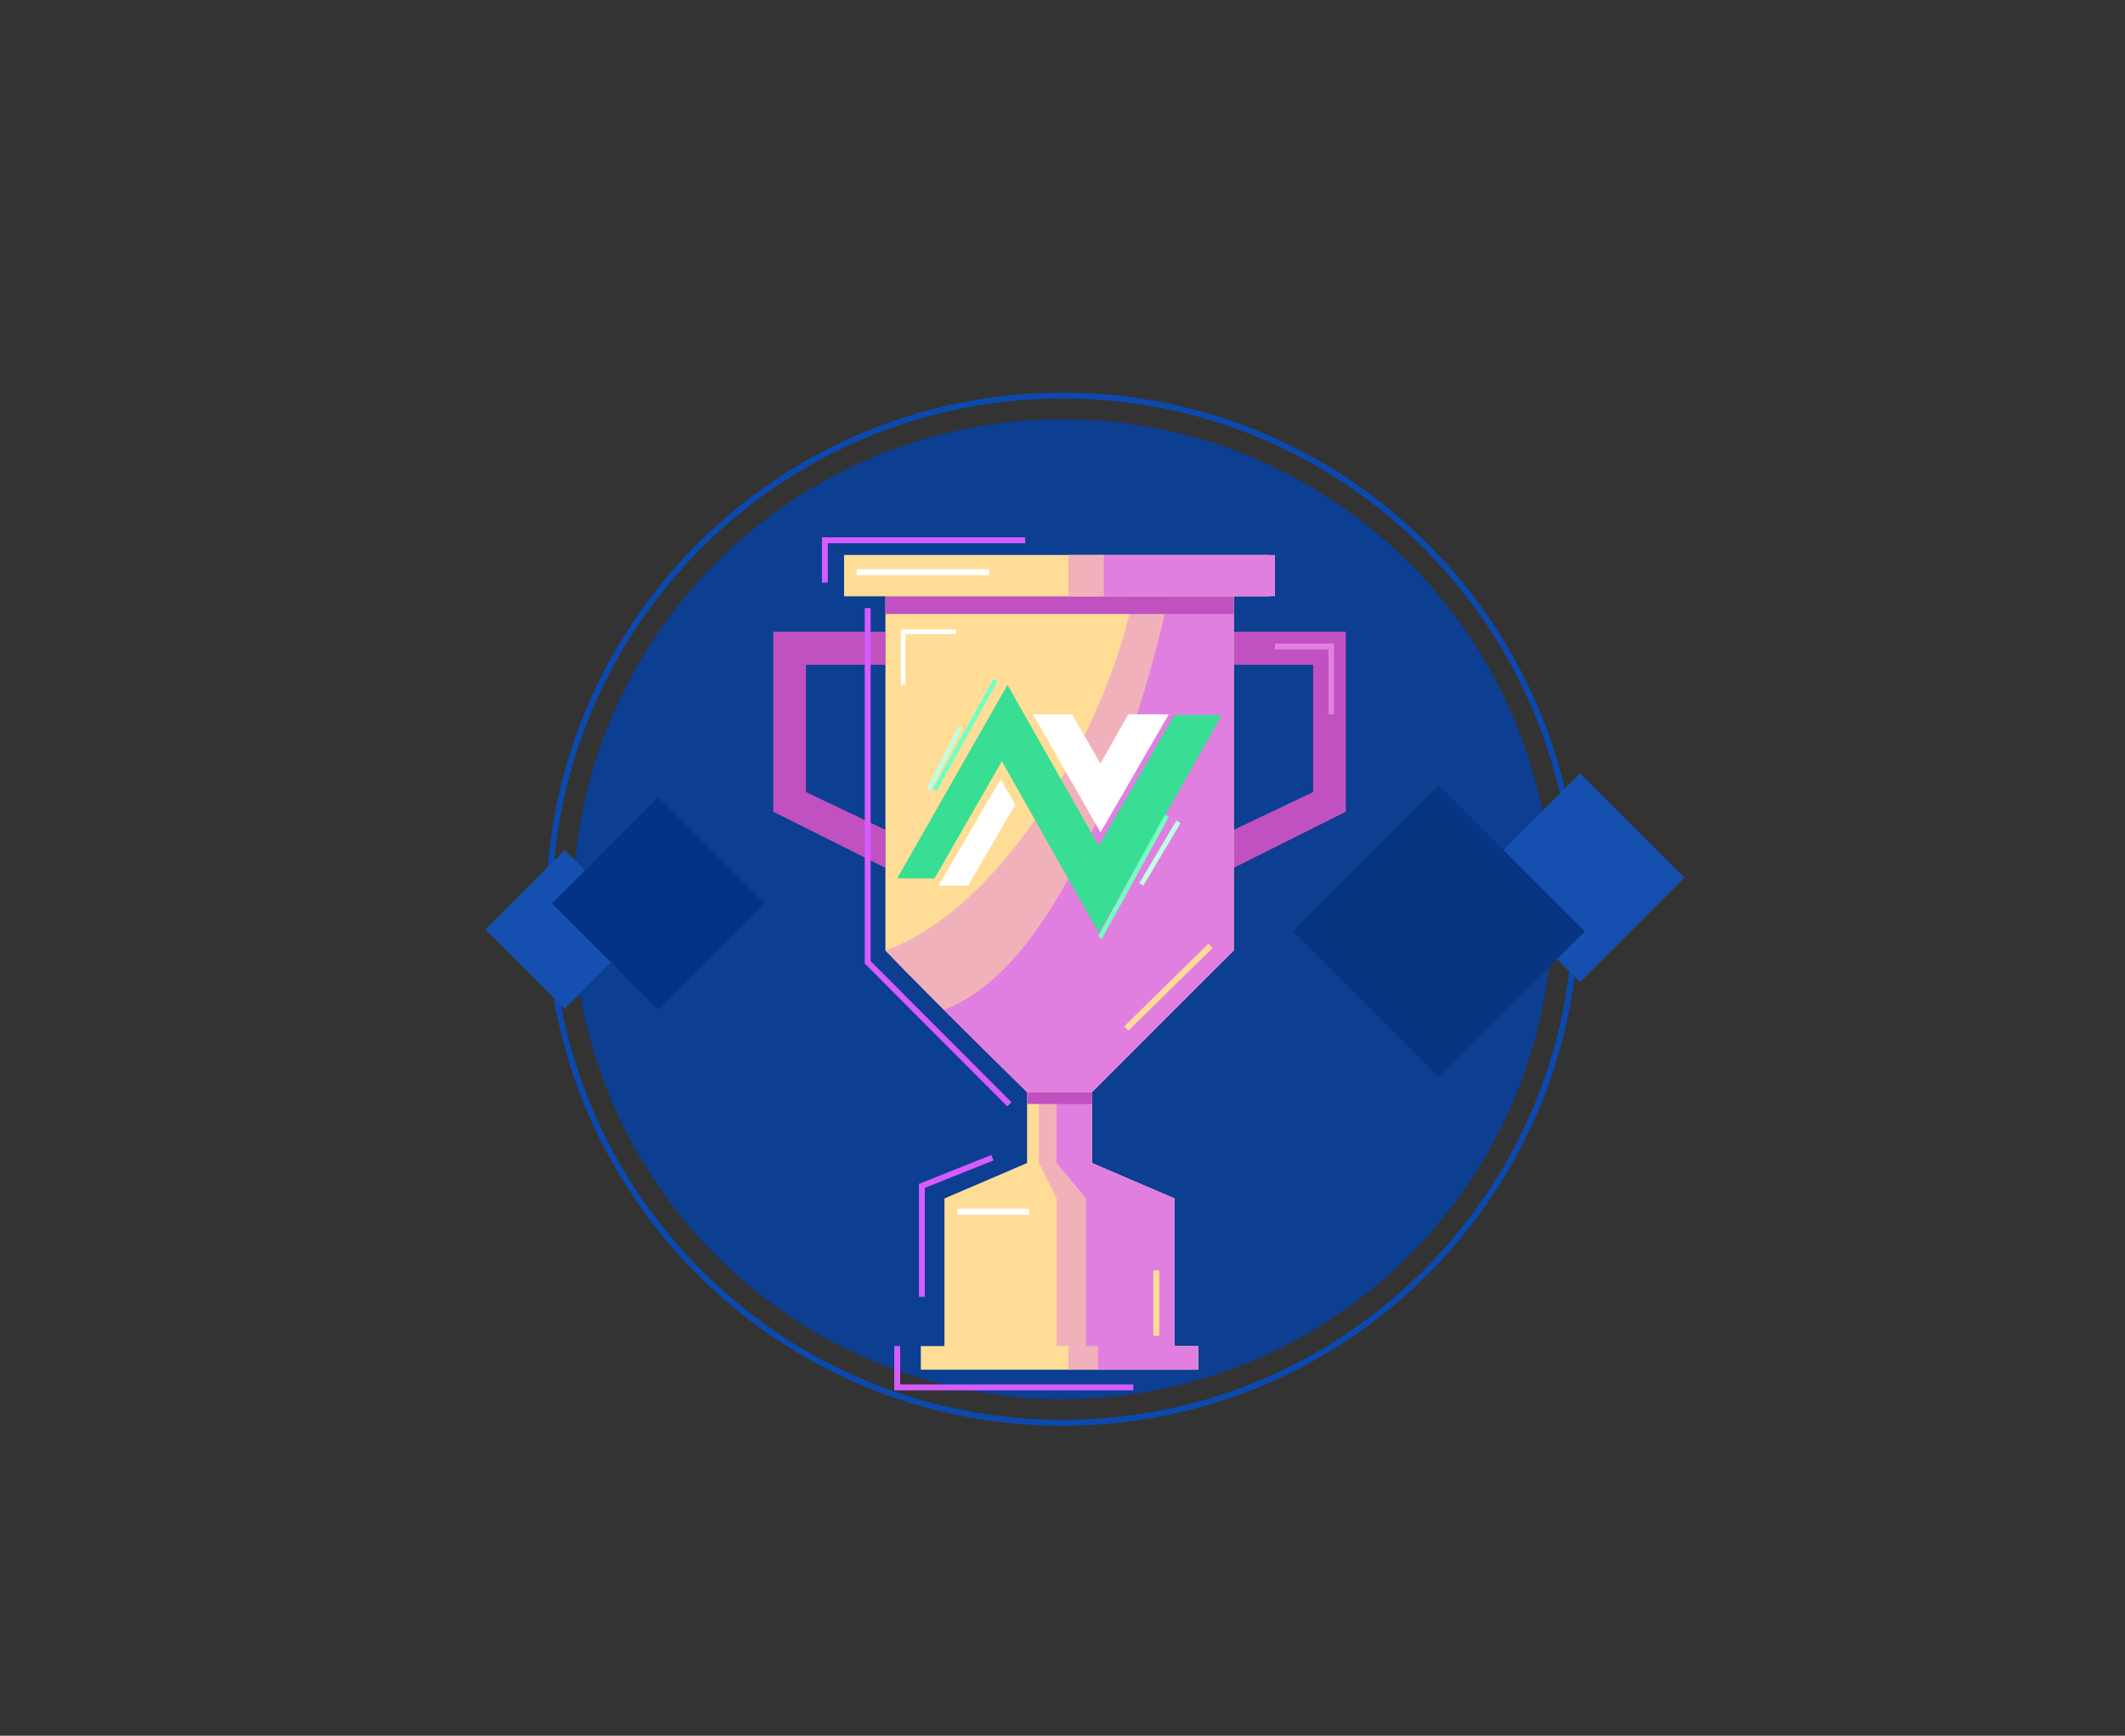 <?xml version="1.0" encoding="UTF-8"?>
<svg width="360px" height="294px" viewBox="0 0 360 294" version="1.1" xmlns="http://www.w3.org/2000/svg" xmlns:xlink="http://www.w3.org/1999/xlink">
    <rect x="0" y="0" width="360" height="294" fill="#333333" stroke="none"/>
    <!-- Generator: Sketch 59.1 (86144) - https://sketch.com -->
    <title>15_1_nativescript_vue_vuex copy</title>
    <desc>Created with Sketch.</desc>
    <g id="illustrations" stroke="none" stroke-width="1" fill="none" fill-rule="evenodd">
        <g id="nativescript_vue_vuex-copy-2">
            <g id="nativescript_vue_vuex_image" transform="translate(82, 66)">
                <g id="blue_lines" transform="translate(78, 38)" fill="#0E68FF" fill-rule="nonzero">
                    <polygon id="Path-6" points="15.018 27.77 14.13 28.23 0.13 1.23 1.018 0.77"></polygon>
                    <polygon id="Path-6" points="38.444 98.77 37.556 99.23 23.556 72.23 24.444 71.77"></polygon>
                </g>
                <polygon id="blue_shape" fill="#256DE5" points="87.759 62 106.586 95.771 146.621 25.351 153.721 29.507 106.586 114 86.599 78.017 46.978 147.968 41.603 144.541"></polygon>
                <g id="circle_bg">
                    <circle id="circle_2" fill="#0C3E91" cx="98" cy="88" r="83"></circle>
                    <path d="M98,175.5 C49.675,175.5 10.5,136.325 10.5,88 C10.5,39.675 49.675,0.5 98,0.5 C146.325,0.5 185.5,39.675 185.5,88 C185.5,136.325 146.325,175.5 98,175.5 Z M98,174.5 C145.773,174.5 184.5,135.773 184.5,88 C184.5,40.227 145.773,1.5 98,1.5 C50.227,1.5 11.5,40.227 11.5,88 C11.5,135.773 50.227,174.5 98,174.5 Z" id="circle_1" fill="#0B49AF" fill-rule="nonzero"></path>
                    <rect id="rectangle" fill="#1550B1" transform="translate(185.678, 82.678) rotate(-315) translate(-185.678, -82.678) " x="173.178" y="70.178" width="25" height="25"></rect>
                    <rect id="rectangle" fill="#073581" transform="translate(161.749, 91.749) rotate(-315) translate(-161.749, -91.749) " x="144.249" y="74.249" width="35" height="35"></rect>
                    <rect id="rectangle" fill="#1550B1" transform="translate(13.678, 91.435) rotate(-315) translate(-13.678, -91.435) " x="4.178" y="81.935" width="19" height="19"></rect>
                    <rect id="rectangle" fill="#023386" transform="translate(29.517, 87.002) rotate(-315) translate(-29.517, -87.002) " x="16.787" y="74.273" width="25.458" height="25.458"></rect>
                </g>
                <g id="cup-copy-3" transform="translate(49, 25)">
                    <g id="bottom" transform="translate(20, 94)">
                        <path d="M52,43 L52,47 L5,47 L5,43 L52,43 Z M23,0 L34,0 L34,12 L47.998,17.999 L48,18 L48,43 L9,43 L9,18 L9.002,17.999 L23,12 L23,0 Z" id="light" fill="#FFDD97"></path>
                        <path d="M28,43 L28,18 L25,12 L25,0 L34,0 L34,12 L47,18 L47,43 L36,43 L36,47 L30,47 L30,43 L28,43 Z" id="medium" fill="#F1B1BA"></path>
                        <path d="M52,43 L52,47 L35,47 L35,43 L52,43 Z M34,0 L34,12 L48.005,18 L48,18 L48,43 L33,43 L33,18 L28,12 L28,0 L34,0 Z" id="dark" fill="#E17FE1"></path>
                        <polygon id="line" fill="#D55CFF" fill-rule="nonzero" points="1.5 49.5 41 49.5 41 50.5 0.5 50.5 0.5 43 1.5 43"></polygon>
                        <polygon id="line" fill="#D55CFF" fill-rule="nonzero" points="5.673 34.665 4.673 34.665 4.673 15.531 16.942 10.631 17.312 11.56 5.673 16.209"></polygon>
                        <polygon id="line" fill="#FFDD97" fill-rule="nonzero" points="44.391 30.173 45.391 30.173 45.391 41.248 44.391 41.248"></polygon>
                        <polygon id="line" fill="#FFFFFF" fill-rule="nonzero" points="11.21 20.738 11.21 19.738 23.379 19.738 23.379 20.738"></polygon>
                        <rect id="shadow" fill="#C151C1" x="23" y="0" width="11" height="2"></rect>
                    </g>
                    <g id="arms" transform="translate(0, 16)">
                        <polygon id="arm_2" fill="#C151C1" points="78 0 97 0 97 30.488 78 40 78 33.568 91.455 27.158 91.455 5.598 78 5.598"></polygon>
                        <polygon id="arm_1" fill="#C151C1" transform="translate(9.5, 20) scale(-1, 1) translate(-9.5, -20) " points="0 0 19 0 19 30.488 0 40 0 33.568 13.455 27.158 13.455 5.598 0 5.598"></polygon>
                        <polygon id="line" fill="#E17FE1" fill-rule="nonzero" points="85 2.989 85 2 95 2 95 14 94.058 14 94.058 2.989"></polygon>
                    </g>
                    <g id="body" transform="translate(15, 10)">
                        <polygon id="light" fill="#FFDD97" points="28.389 84.004 4 60 4 0 63 0 63 60 38.557 84.004"></polygon>
                        <path d="M46,0 C41.433,22.72 23.749,52.913 4,60 C7.471,63.696 15.471,71.696 28,84 L39,84 L63,60 L63,0 C56.271,0 50.605,0 46,0 Z" id="medium" fill="#F1B1BA"></path>
                        <path d="M52,0 C47.139,22.662 33.723,62.83 13.892,70.038 C17.454,73.598 22.156,78.252 28,84 L39,84 L63,60 L63,0 C60.107,0.045 56.44,0.045 52,0 Z" id="dark" fill="#E17FE1"></path>
                        <polygon id="line" fill="#FFFFFF" fill-rule="nonzero" points="7.4 15 6.6 15 6.6 5.6 16 5.6 16 6.4 7.4 6.4"></polygon>
                        <polygon id="line" fill="#D55CFF" fill-rule="nonzero" points="1.5 61.793 25.354 85.698 24.646 86.405 0.5 62.207 0.5 2 1.5 2"></polygon>
                        <polygon id="line" fill="#FFDD97" fill-rule="nonzero" points="58.725 58.855 59.425 59.568 45.168 73.562 44.467 72.849"></polygon>
                        <rect id="shadow" fill="#C151C1" transform="translate(33.5, 1.5) scale(1, -1) translate(-33.5, -1.5) " x="4" y="0" width="59" height="3"></rect>
                    </g>
                    <g id="top" transform="translate(8, 0)">
                        <rect id="light" fill="#FFDD97" x="4" y="3" width="72" height="7"></rect>
                        <rect id="dark" fill="#E17FE1" x="47" y="3" width="30" height="7"></rect>
                        <rect id="medium" fill="#F1B1BA" transform="translate(45, 6.5) scale(-1, 1) translate(-45, -6.5) " x="42" y="3" width="6" height="7"></rect>
                        <polygon id="line" fill="#FFFFFF" fill-rule="nonzero" points="6.126 6.417 6.126 5.417 28.612 5.417 28.612 6.417"></polygon>
                        <polygon id="line" fill="#D55CFF" fill-rule="nonzero" points="1.245 1.017 1.245 7.691 0.245 7.691 0.245 0.017 34.691 0.017 34.691 1.017"></polygon>
                    </g>
                </g>
                <g id="logo" transform="translate(70, 50)">
                    <polygon id="Path-37" fill="#37DE93" points="18.683 0 34.138 27.276 46.978 5.101 55 5.101 34.138 42 17.73 12.937 6.317 32.787 0 32.787"></polygon>
                    <polygon id="Path-38" fill="#FFFFFF" points="7 34 12.021 34 20 20.264 17.511 16"></polygon>
                    <polygon id="Path-39" fill="#FFFFFF" points="46 5 39.126 5 34.442 13.34 29.619 5 23 5 34.442 25"></polygon>
                </g>
                <g id="green_lines" transform="translate(74, 49)" fill-rule="nonzero">
                    <polygon id="Path-9" fill="#73FFC0" points="2.689 19 2 18.605 12.311 0 13 0.395"></polygon>
                    <polygon id="Path-9" fill="#C0FFE3" points="1.631 19 1 18.605 6.369 8 7 8.395"></polygon>
                    <polygon id="Path-9" fill="#73FFC0" points="30.681 44 30 43.607 41.319 23 42 23.393"></polygon>
                    <polygon id="Path-9" fill="#C0FFE3" points="37.705 35 37 34.604 43.295 24 44 24.396"></polygon>
                </g>
            </g>
        </g>
    </g>
</svg>